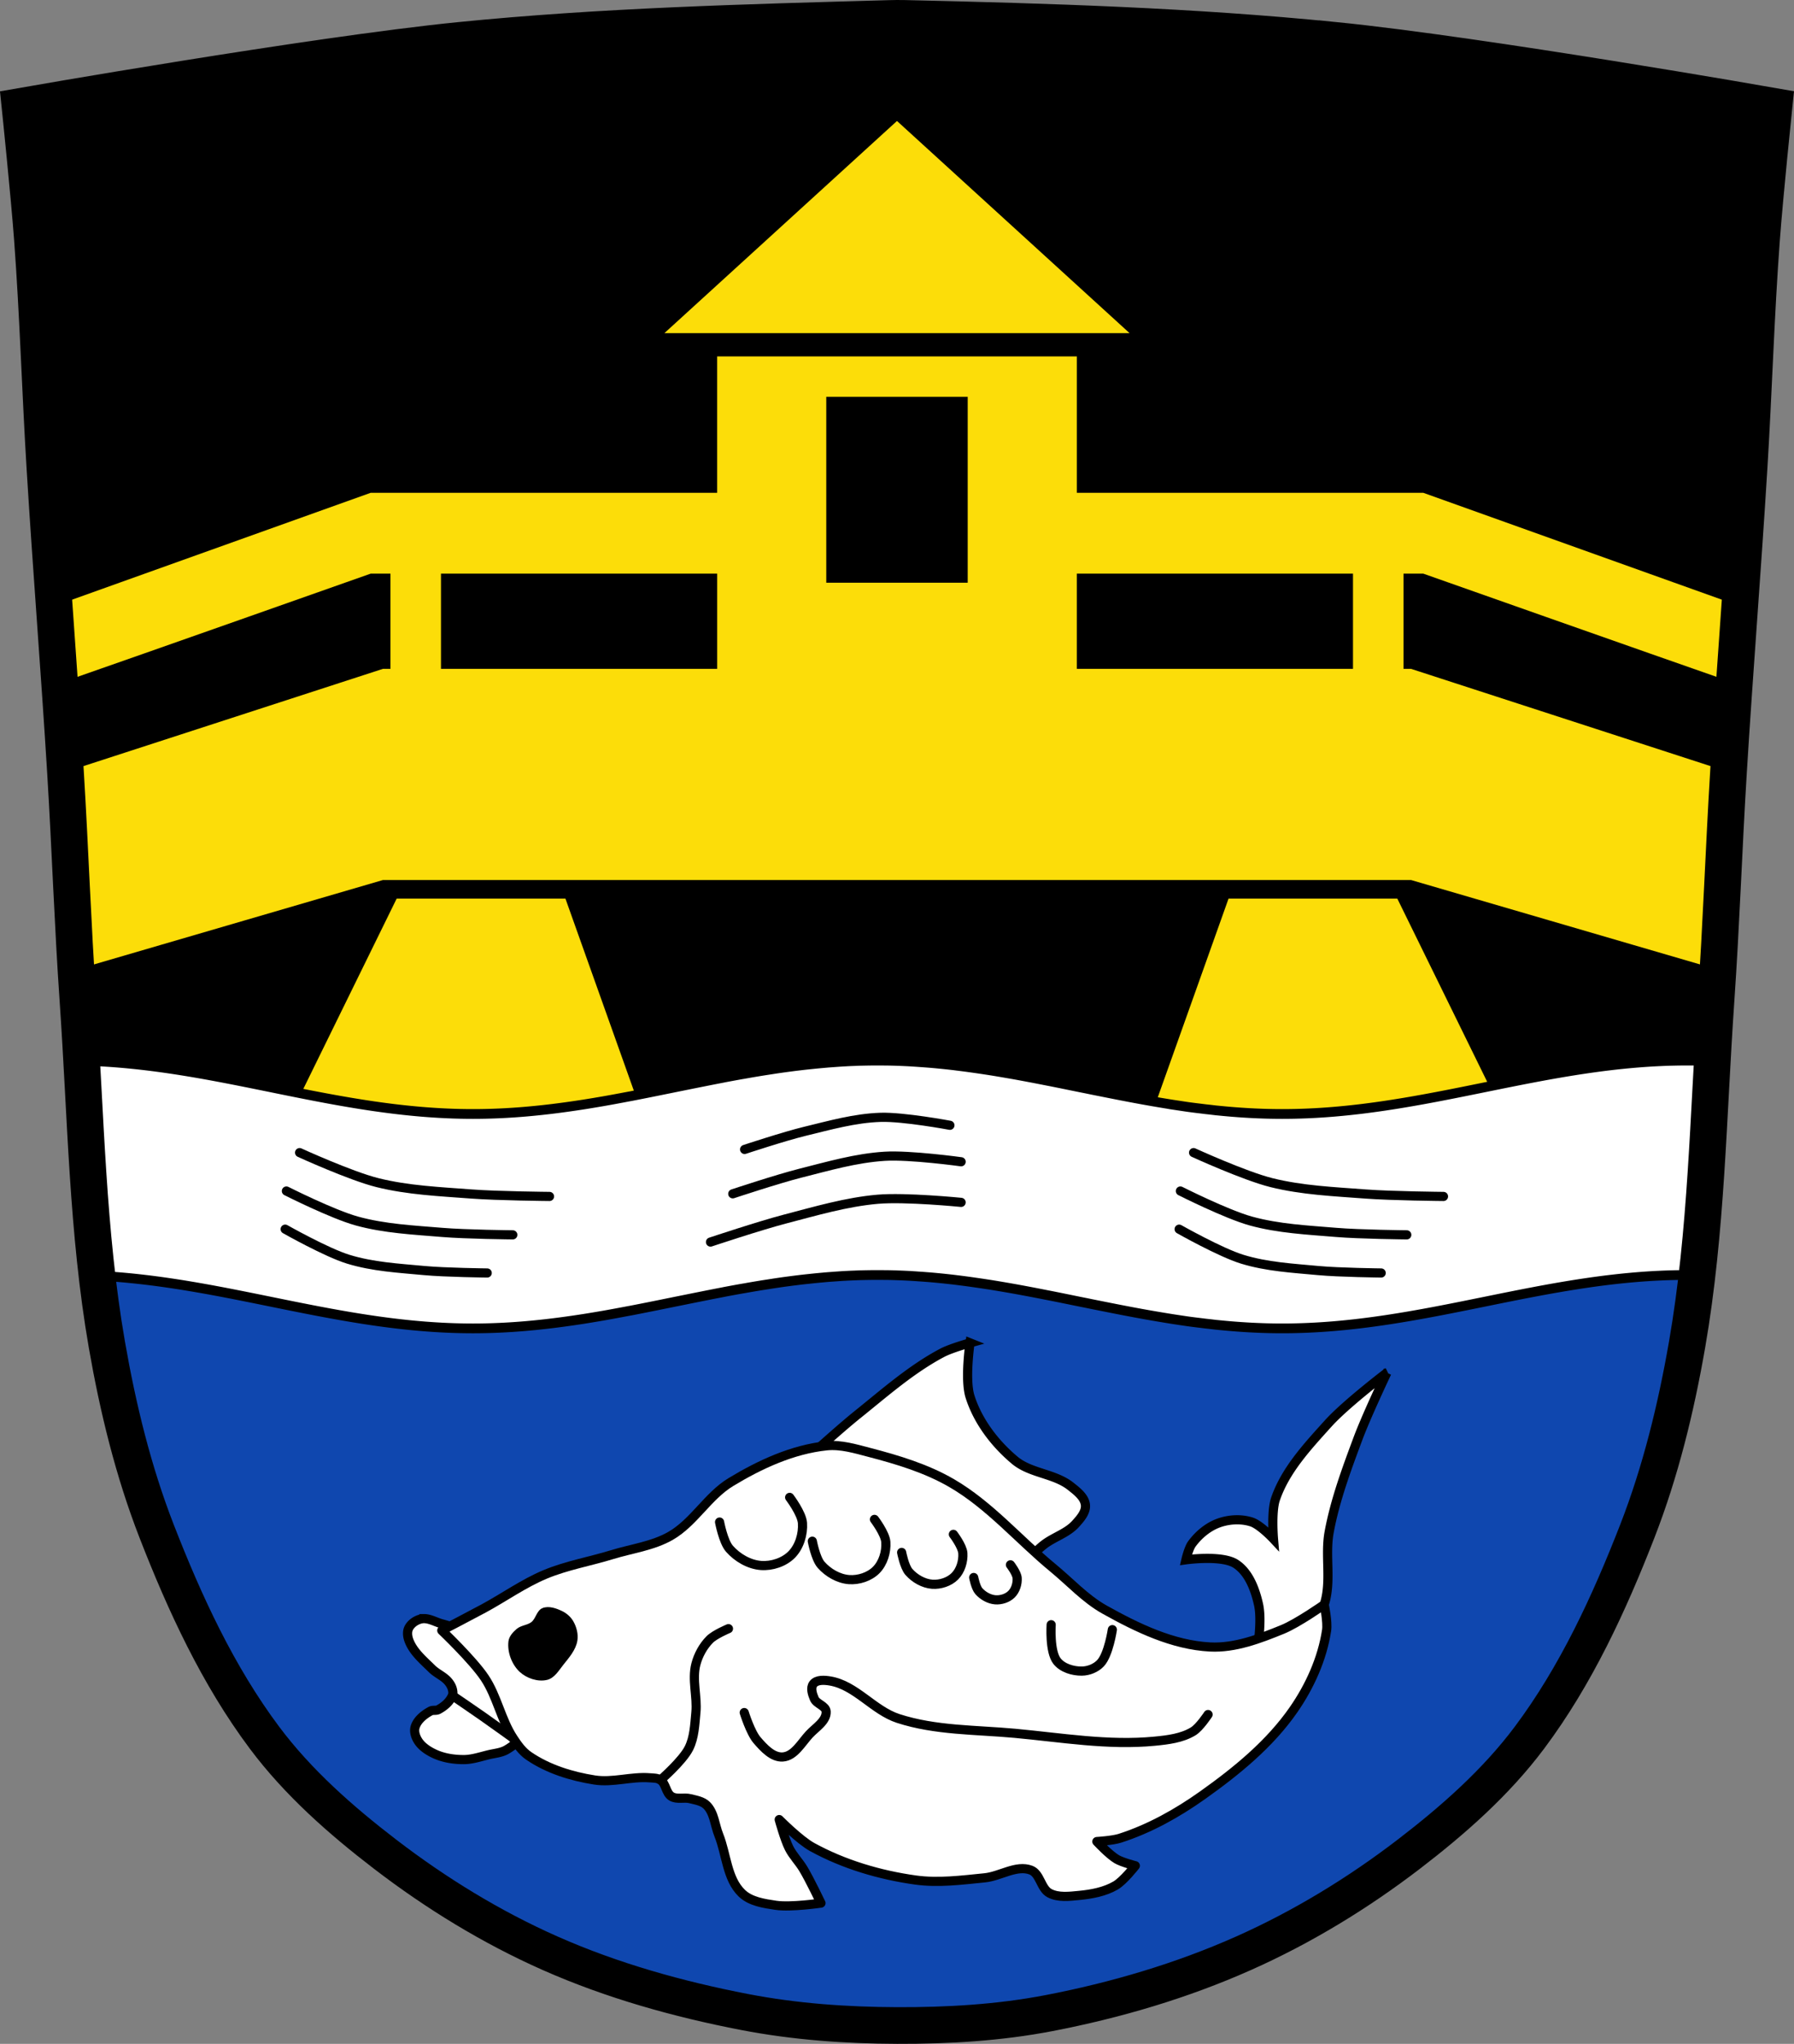 <svg xmlns="http://www.w3.org/2000/svg" width="978.93" height="1115.13" viewBox="0 0 978.935 1115.132" xmlns:xlink="http://www.w3.org/1999/xlink"><rect x="0" y="0" width="978.935" height="1115.132" fill="#808080" stroke="none"/><defs><path id="a" d="M-1075.04 579.93s27.771 12.714 42.506 16.382c16.734 4.166 34.17 4.895 51.36 6.199 14.13 1.072 42.506 1.328 42.506 1.328" stroke="#000" fill-rule="evenodd" fill="none" stroke-linecap="round" stroke-width="5"/><path id="c" d="M-1082.91 621.69s22.452 12.714 34.36 16.382c13.529 4.166 27.622 4.895 41.524 6.199 11.428 1.072 34.36 1.328 34.36 1.328" stroke="#000" fill-rule="evenodd" fill="none" stroke-linecap="round" stroke-width="5"/><path id="b" d="M-1082.24 600.88s25.16 12.714 38.504 16.382c15.16 4.166 30.949 4.895 46.526 6.199 12.804 1.072 38.504 1.328 38.504 1.328" fill-rule="evenodd" fill="none" stroke-linecap="round" stroke-width="5"/></defs><path d="M728.49 22.032c-78.06-7.839-156.62-10.213-235.05-12-2.652-.06-5.307-.031-7.958.043-78.42 2.214-156.99 4.161-235.05 12-80.34 8.07-239.53 36-239.53 36s4.993 48.17 6.784 72.32c3.069 41.38 4.254 82.87 6.784 124.29 3.407 55.774 7.899 111.48 11.307 167.25 2.53 41.41 3.913 82.9 6.784 124.29 4.341 62.59 5.02 125.75 15.786 187.56 6.02 34.558 14.415 68.984 27.14 101.67 15.361 39.475 33.47 78.71 58.839 112.63 18.284 24.449 41.658 45.04 65.884 63.62 27.742 21.275 57.966 39.811 89.93 53.968 33.825 14.981 69.917 25.08 106.24 32.09 27.334 5.278 55.35 7.255 83.19 7.349 27.662.094 55.55-1.52 82.71-6.741 36.46-7.01 72.55-17.63 106.46-32.746 31.943-14.24 62.22-32.688 89.98-53.968 24.23-18.576 47.6-39.17 65.884-63.62 25.369-33.922 43.48-73.16 58.839-112.63 12.724-32.704 21.12-67.15 27.14-101.72 10.759-61.812 11.445-124.97 15.786-187.56 2.871-41.39 4.254-82.87 6.784-124.29 3.407-55.76 7.9-111.45 11.307-167.21 2.53-41.41 3.715-82.91 6.784-124.29 1.791-24.15 6.784-72.32 6.784-72.32s-159.19-27.932-239.53-36"/><path d="m489.46 65.998-126.93 115.77h253.86L489.46 65.998m-98.13 128.45v74.42H202.28l-172.7 61.799c.991 14.01 1.974 28.02 2.943 42.03 46.707-16.265 169.75-59.723 169.75-59.723h10.783v51.959h-4.129l-173.21 56.24.049.764c2.18 35.688 3.513 71.43 5.676 107.12l167.49-48.908h561.05l167.48 48.906c2.166-35.716 3.497-71.48 5.68-107.2l.043-.68-173.2-56.24h-4.129v-51.959h10.783s123.03 43.45 169.75 59.719c.97-14.01 1.954-28.02 2.945-42.02l-172.69-61.797h-189.05v-74.42h-196.25zm59.54 22.05h77.18v101.44h-77.18v-101.44m-210.24 96.47h150.71v51.959H240.63v-51.959m346.96 0h150.7v51.959h-150.7v-51.959m-371.14 177.31-69.957 142.57 98.29 42.504 114.23-15.939v-27.451l-50.47-141.69h-92.1m453.94 0-50.47 141.69v27.451l114.23 15.939 98.29-42.504-69.957-142.57h-92.1" fill="#fcdd09" fill-rule="evenodd"/><path d="M48.58 647.958c2.02 28.77 4.829 57.44 9.771 85.83 6.02 34.558 14.416 68.986 27.14 101.68 15.361 39.475 33.469 78.71 58.838 112.63 18.284 24.449 41.659 45.04 65.885 63.62 27.742 21.275 57.966 39.811 89.93 53.969 33.825 14.981 69.917 25.08 106.24 32.09 27.334 5.278 55.35 7.255 83.19 7.35 27.662.094 55.55-1.52 82.71-6.74 36.46-7.01 72.55-17.63 106.46-32.746 31.943-14.24 62.22-32.689 89.98-53.969 24.23-18.576 47.599-39.17 65.883-63.62 25.369-33.922 43.481-73.16 58.84-112.63 12.724-32.704 21.12-67.14 27.13-101.72 4.936-28.359 7.744-57 9.766-85.74H48.573" fill="#0f47af"/><g stroke="#000"><path d="M920.67 578.658c-77.65 0-143.32 29.13-220.98 29.13-12.03 0-23.769-.702-35.31-1.885a4.34 4.34 0 0 1-.32-.023c-1.307-.135-2.587-.308-3.889-.455-.753-.085-1.539-.162-2.291-.25-.663-.079-1.306-.169-1.969-.25-1.493-.184-2.988-.347-4.475-.545-.907-.12-1.865-.238-2.77-.363-1.803-.25-3.583-.527-5.379-.795a561.178 561.178 0 0 1-4.154-.637c-1.314-.207-2.578-.42-3.889-.635a718.538 718.538 0 0 1-12.355-2.137 933.758 933.758 0 0 1-6.713-1.25c-4.503-.855-8.991-1.74-13.475-2.637-2.454-.491-4.95-.979-7.402-1.477-.663-.134-1.308-.274-1.971-.408-1.358-.276-2.743-.542-4.1-.818-5.353-1.089-10.668-2.185-16.03-3.25-.189-.038-.395-.076-.586-.113-.281-.056-.572-.105-.854-.16-3.513-.695-7.02-1.38-10.545-2.045-1.704-.322-3.4-.641-5.113-.953-.153-.028-.327-.064-.48-.092-2.263-.412-4.545-.81-6.816-1.203a619.198 619.198 0 0 0-6.764-1.137c-1.394-.226-2.81-.442-4.209-.658-1.778-.274-3.594-.54-5.379-.797a492.55 492.55 0 0 0-4.527-.635 463.81 463.81 0 0 0-5.859-.75c-.286-.035-.565-.079-.852-.113l-.373-.047a411.535 411.535 0 0 0-11.823-1.226c-1.694-.151-3.409-.28-5.113-.408-.285-.021-.567-.048-.852-.068-.056-.004-.104.004-.16 0a343.593 343.593 0 0 0-5.807-.387c-.077-.004-.136-.019-.213-.023a342.832 342.832 0 0 0-5.219-.25c-.453-.018-.877-.029-1.332-.045-1.398-.05-2.801-.105-4.207-.137-1.202-.028-2.416-.031-3.623-.045a311.214 311.214 0 0 0-9.16.024c-1.634.029-3.276.06-4.9.113-.532.018-1.066.048-1.598.068-1.156.044-2.312.08-3.463.135-.552.026-1.1.063-1.65.092l-.854.045c-2.144.118-4.264.275-6.391.432-1.227.091-2.452.171-3.674.273-.571.048-1.134.108-1.705.158a394.692 394.692 0 0 0-6.338.613c-1.418.148-2.851.293-4.262.455-.735.084-1.449.163-2.182.25-.097.011-.223.034-.32.045a442.5 442.5 0 0 0-5.061.637l-.16.023c-1.133.15-2.28.297-3.41.455a475.35 475.35 0 0 0-3.143.453c-1.142.167-2.27.349-3.408.523l-1.758.271c-1.12.175-2.239.343-3.355.523-1.849.3-3.749.616-5.592.932-1.254.215-2.476.439-3.729.66-.791.14-1.607.267-2.396.408a904.729 904.729 0 0 0-8.629 1.59c-.191.037-.341.077-.533.113-.586.111-1.172.229-1.758.342-3.397.653-6.784 1.324-10.172 2-2.105.42-4.238.846-6.34 1.271-3.685.746-7.341 1.479-11.03 2.229-7.122 1.449-14.257 2.897-21.41 4.271-.45.087-.937.164-1.387.25-2.338.447-4.684.888-7.03 1.318-.285.053-.569.107-.854.158-2.025.369-4.04.739-6.072 1.092-.225.039-.466.074-.691.113-2.01.348-4.049.692-6.072 1.021-1.171.192-2.341.384-3.516.568-1.346.211-2.699.413-4.049.615-18.267 2.731-36.937 4.566-56.35 4.566-75.24 0-139.02-27.347-213.55-29.05 2.177 39.16 3.883 78.41 8.402 117.29 70.955 3.432 132.75 28.738 205.14 28.738 19.414 0 38.08-1.835 56.35-4.566 1.35-.202 2.7-.404 4.047-.615 1.174-.184 2.343-.377 3.516-.568 2.02-.33 4.058-.673 6.072-1.021.225-.039.468-.073.693-.113 2.03-.353 4.048-.723 6.072-1.092.285-.052.567-.107.852-.158 2.345-.43 4.693-.872 7.03-1.318.45-.086.935-.164 1.385-.25 7.153-1.375 14.29-2.823 21.412-4.271 3.685-.75 7.339-1.483 11.03-2.229 2.101-.425 4.233-.851 6.338-1.271 3.388-.677 6.775-1.347 10.174-2 .586-.113 1.17-.23 1.756-.342.191-.037.341-.077.533-.113a887.715 887.715 0 0 1 8.629-1.59c.791-.142 1.606-.269 2.396-.408 1.251-.221 2.476-.445 3.73-.66 1.842-.315 3.743-.632 5.592-.932 1.116-.18 2.236-.347 3.355-.521.585-.091 1.171-.184 1.756-.273 1.138-.174 2.268-.355 3.41-.521 1.064-.156 2.077-.306 3.143-.455 1.13-.158 2.275-.305 3.408-.455l.16-.023c1.692-.223 3.36-.432 5.061-.637.097-.012.223-.034.32-.045.733-.088 1.449-.166 2.184-.25 1.411-.162 2.842-.306 4.26-.455a391.247 391.247 0 0 1 6.34-.613c.571-.05 1.132-.111 1.703-.158 1.222-.103 2.449-.183 3.676-.273 2.127-.157 4.247-.313 6.391-.432.283-.016.569-.03.852-.045.55-.029 1.1-.064 1.652-.09 1.15-.055 2.305-.094 3.461-.137.53-.02 1.068-.051 1.6-.068 1.624-.053 3.264-.085 4.898-.113a308.831 308.831 0 0 1 9.162-.024c1.207.014 2.42.018 3.621.045 1.406.032 2.809.087 4.207.137.455.016.879.027 1.332.045 1.744.069 3.487.155 5.221.25.077.004.136.019.213.023 1.951.109 3.867.246 5.805.387.056.004.104-.004.16 0 .285.021.567.047.852.068 1.704.129 3.426.257 5.113.408a395.023 395.023 0 0 1 11.825 1.228l.373.045c.286.034.567.078.854.113 1.957.238 3.913.488 5.859.75 1.522.205 3.01.419 4.525.637 1.784.258 3.601.521 5.379.795 1.399.216 2.815.432 4.209.658 2.277.368 4.497.746 6.764 1.137 2.272.393 4.555.792 6.818 1.205l.479.09c1.704.313 3.404.631 5.113.953 3.526.665 7.03 1.351 10.547 2.045.281.056.57.105.852.16.189.037.395.075.586.113 5.364 1.065 10.678 2.161 16.03 3.25 1.358.277 2.743.542 4.1.818.663.134 1.308.274 1.971.408 2.453.498 4.948.985 7.404 1.477 4.486.898 8.972 1.783 13.475 2.637 2.248.427 4.454.839 6.711 1.25 4.096.746 8.233 1.46 12.357 2.137 1.311.215 2.573.428 3.887.635 1.386.218 2.764.429 4.154.637 1.796.269 3.576.545 5.379.795.905.126 1.863.243 2.77.363 1.486.197 2.982.361 4.475.545.663.081 1.308.172 1.971.25.752.089 1.538.165 2.291.25 1.302.147 2.579.32 3.887.455.092.001.227.014.32.023 11.542 1.183 23.277 1.885 35.31 1.885 77.65 0 143.32-29.13 220.98-29.13 1.791 0 3.569.032 5.348.063 4.486-38.701 6.193-77.77 8.357-116.75-4.528-.193-9.09-.301-13.699-.301z" fill="#fff" stroke-width="5.326"/><path d="M728.49 22.032c-78.06-7.839-156.62-10.213-235.05-12-2.652-.06-5.307-.032-7.958.043-78.42 2.214-156.99 4.161-235.05 12-80.34 8.07-239.53 36-239.53 36s4.993 48.17 6.784 72.32c3.069 41.38 4.254 82.87 6.784 124.29 3.407 55.774 7.899 111.48 11.307 167.25 2.53 41.41 3.913 82.9 6.784 124.29 4.341 62.59 5.02 125.75 15.786 187.56 6.02 34.558 14.415 68.984 27.14 101.67 15.361 39.475 33.47 78.71 58.839 112.63 18.284 24.449 41.658 45.04 65.884 63.62 27.742 21.275 57.966 39.811 89.93 53.968 33.825 14.981 69.917 25.08 106.24 32.09 27.334 5.278 55.35 7.255 83.19 7.349 27.662.094 55.55-1.52 82.71-6.741 36.46-7.01 72.55-17.63 106.46-32.746 31.943-14.24 62.22-32.688 89.98-53.968 24.23-18.576 47.6-39.17 65.884-63.62 25.369-33.922 43.48-73.16 58.839-112.63 12.724-32.704 21.12-67.15 27.14-101.72 10.759-61.812 11.445-124.97 15.786-187.56 2.871-41.39 4.254-82.87 6.784-124.29 3.407-55.76 7.9-111.45 11.307-167.21 2.53-41.41 3.715-82.91 6.784-124.29 1.791-24.15 6.784-72.32 6.784-72.32s-159.19-27.932-239.53-36z" fill="none" stroke-width="20"/><g transform="translate(1238.52 48.938)"><use xlink:href="#a"/><use xlink:href="#b"/><use xlink:href="#c"/></g><g transform="translate(1726.34 48.938)"><use xlink:href="#a"/><use xlink:href="#b"/><use xlink:href="#c"/></g><g transform="scale(-1) rotate(-18.941 -4504.303 -1688.36)"><use xlink:href="#a"/><use xlink:href="#b"/><use xlink:href="#c"/></g><g fill-rule="evenodd"><g stroke-width="5"><path d="M529.32 732.668s-10.445 2.914-15.201 5.43c-16.829 8.903-31.3 21.739-46.15 33.66-12.796 10.276-36.918 32.572-36.918 32.572s13.03 20.631 17.916 23.889c4.886 3.257 22.258 21.715 26.06 26.06 3.8 4.343 67.864 10.314 71.66 9.771 3.8-.543 14.636-14.775 22.801-21.17 5.452-4.272 12.717-6.273 17.373-11.4 2.612-2.876 5.786-6.447 5.43-10.316-.402-4.362-4.707-7.599-8.145-10.314-8.767-6.926-21.83-6.949-30.402-14.12-10.862-9.08-20.16-21.247-24.43-34.746-2.948-9.317 0-29.32 0-29.32zm227.47 16.287s-22.581 17.204-32.03 27.688c-11.225 12.456-23.349 25.396-28.773 41.26-2.345 6.858-1.086 21.715-1.086 21.715s-7.16-7.675-11.945-9.229c-5.683-1.844-12.293-1.481-17.914.543-5.824 2.097-10.99 6.414-14.658 11.4-1.832 2.491-3.258 8.686-3.258 8.686s19.501-2.724 27.14 2.172c7.164 4.589 10.639 13.956 12.486 22.26 2.68 12.04-2.715 36.916-2.715 36.916l19-5.971s15.755-19.349 19.545-30.945c4.113-12.586.295-26.614 2.715-39.633 3.254-17.502 9.529-34.35 15.744-51.03 4.554-12.225 15.742-35.832 15.742-35.832zm-525.43 134.16a7.41 7.41 0 0 0-1.402.137c-2.788.549-5.617 2.461-6.91 4.99-.99 1.937-.723 4.476 0 6.527 2.239 6.352 7.873 11.01 12.668 15.738 2.661 2.625 6.412 4.059 8.828 6.91 1.037 1.223 1.909 2.669 2.305 4.223.285 1.116.441 2.391 0 3.455-1.385 3.344-4.472 5.998-7.678 7.678-1.267.664-2.963.09-4.223.768-3.586 1.93-7.328 4.914-8.445 8.83-.681 2.389.227 5.18 1.535 7.293 2.062 3.33 5.654 5.658 9.213 7.295 4.856 2.234 10.395 3.069 15.74 3.07 4.693.002 9.252-1.606 13.818-2.688 3.233-.766 6.73-1.01 9.598-2.688 3.905-2.284 7.807-5.441 9.598-9.596 1.774-4.115 1.278-9.05.383-13.438-1.041-5.105-4.04-9.625-6.525-14.203-2.967-5.458-6.451-10.626-9.98-15.738-2.181-3.159-3.761-4.02-6.91-6.216-6.245-4.351-14.532-7.543-21.881-9.524-3.225-.87-6.462-2.839-9.73-2.824z" fill="#fff"/><path d="M246.85 925.098s10.981 7.463 16.419 11.271c6.339 4.439 18.892 13.495 18.892 13.495" fill="none"/><path d="M722.59 875.458s-14.545 10.201-22.701 13.531c-12.569 5.133-26.02 10.292-39.584 9.596-20.334-1.043-39.809-10.45-57.58-20.392-10.545-5.9-18.857-15.11-28.19-22.791-18.522-15.237-34.448-34.12-55.18-46.18-13.832-8.05-29.494-12.756-44.982-16.793-7.634-1.99-15.545-4.425-23.391-3.599-18.5 1.949-36.27 10.146-52.18 19.792-12.592 7.636-20.2 22.08-32.987 29.388-9.662 5.52-21.15 6.922-31.787 10.196-12.152 3.741-24.856 5.888-36.585 10.796-11.805 4.939-22.326 12.513-33.586 18.592-7.554 4.078-22.791 11.995-22.791 11.995s16.942 16.14 23.391 25.79c6.758 10.112 8.926 22.815 15.594 32.987 2.33 3.555 4.893 7.19 8.397 9.596 10.532 7.232 23.364 11.213 35.985 13.195 9.883 1.552 20.01-1.986 29.988-1.2 2.032.16 4.304.065 5.998 1.2 2.995 2.01 2.925 7.113 5.998 8.996 2.917 1.789 6.879.357 10.196 1.2 3.13.795 6.705 1.322 8.996 3.599 4.135 4.108 4.424 10.785 6.597 16.193 4.249 10.575 4.391 23.876 12.595 31.787 4.734 4.565 12.09 5.64 18.592 6.597 8.119 1.195 24.59-1.2 24.59-1.2s-6.02-12.604-9.596-18.592c-2.359-3.952-5.726-7.285-7.797-11.395-2.475-4.912-5.398-15.594-5.398-15.594s11.148 11.238 17.993 14.994c17.294 9.489 36.84 15.267 56.38 17.993 12.48 1.741 25.24.039 37.785-1.2 8.471-.837 17.231-7.217 25.19-4.198 5.05 1.916 5.41 10.09 10.196 12.595 4.796 2.51 10.806 1.719 16.193 1.2 6.807-.657 13.877-1.966 19.792-5.398 4.402-2.554 10.796-10.796 10.796-10.796s-7.092-1.767-10.196-3.599c-4.147-2.446-10.796-9.596-10.796-9.596s8.557-.503 12.595-1.799c16.09-5.167 31.2-13.613 44.982-23.39 18.573-13.174 36.817-28.06 49.78-46.781 8.877-12.82 15.633-27.768 17.993-43.18.716-4.675-1.289-14.13-1.289-14.13z" fill="#fff" stroke-linejoin="round"/></g><path d="M296.25 877.818c-2.975 1.168-3.42 5.553-5.924 7.539-2.328 1.847-5.824 1.833-8.08 3.77-1.964 1.687-4 3.891-4.308 6.462-.677 5.696 1.741 12.23 5.924 16.16 3.686 3.459 9.621 5.473 14.54 4.308 3.831-.907 6.163-4.999 8.616-8.08 3.108-3.9 6.743-8 7.539-12.924.556-3.441-.422-7.207-2.154-10.232-1.326-2.315-3.518-4.231-5.924-5.385-3.113-1.493-7.02-2.877-10.232-1.616z"/><g fill="none" stroke-linecap="round" stroke-width="5"><path d="M360.43 971.158s12.07-10.438 15.525-17.404c2.924-5.898 3.138-12.833 3.77-19.386.843-8.755-2.221-17.876 0-26.387 1.299-4.977 3.928-9.8 7.539-13.463 2.767-2.806 10.232-5.924 10.232-5.924M406.11 934.368s3.375 10.887 7 15.08c3.648 4.217 8.436 9.507 14 9.155 6.354-.402 10.196-7.731 14.54-12.386 3.503-3.753 9.434-7.259 9.155-12.386-.173-3.171-5.208-4.083-6.462-7-1.066-2.479-2.203-5.954-.539-8.08 1.912-2.439 6.098-2.123 9.155-1.616 13.949 2.314 23.713 16.08 37.16 20.463 20.302 6.613 42.28 6.13 63.54 8.08 25.423 2.329 51.06 6.79 76.47 4.308 7.193-.703 14.838-1.611 21-5.385 3.471-2.125 8.08-9.155 8.08-9.155M573.59 886.438s-.976 14.674 3.231 19.925c3.02 3.772 8.63 5.429 13.463 5.385 3.7-.033 7.694-1.615 10.232-4.308 4.439-4.71 6.462-18.309 6.462-18.309M392.65 830.428s1.983 10.649 5.385 14.54c4.282 4.896 10.746 8.676 17.232 9.155 5.888.435 12.539-1.728 16.694-5.924 4.274-4.316 6.326-11.172 5.924-17.232-.346-5.206-7-14-7-14M443.26 840.878s1.758 9.417 4.775 12.857c3.797 4.329 9.528 7.672 15.28 8.095 5.221.384 11.12-1.528 14.802-5.238 3.789-3.817 5.609-9.879 5.252-15.238-.306-4.604-6.207-12.381-6.207-12.381M492 846.998s1.464 7.802 3.976 10.653c3.161 3.587 7.934 6.356 12.723 6.707 4.348.318 9.258-1.266 12.325-4.34 3.155-3.162 4.67-8.185 4.373-12.625-.255-3.815-5.169-10.258-5.169-10.258M531.32 860.678s1.039 5.473 2.823 7.472c2.245 2.516 5.633 4.459 9.03 4.705 3.087.223 6.573-.888 8.751-3.044 2.24-2.218 3.316-5.741 3.105-8.856-.181-2.676-3.67-7.196-3.67-7.196"/></g></g></g></svg>